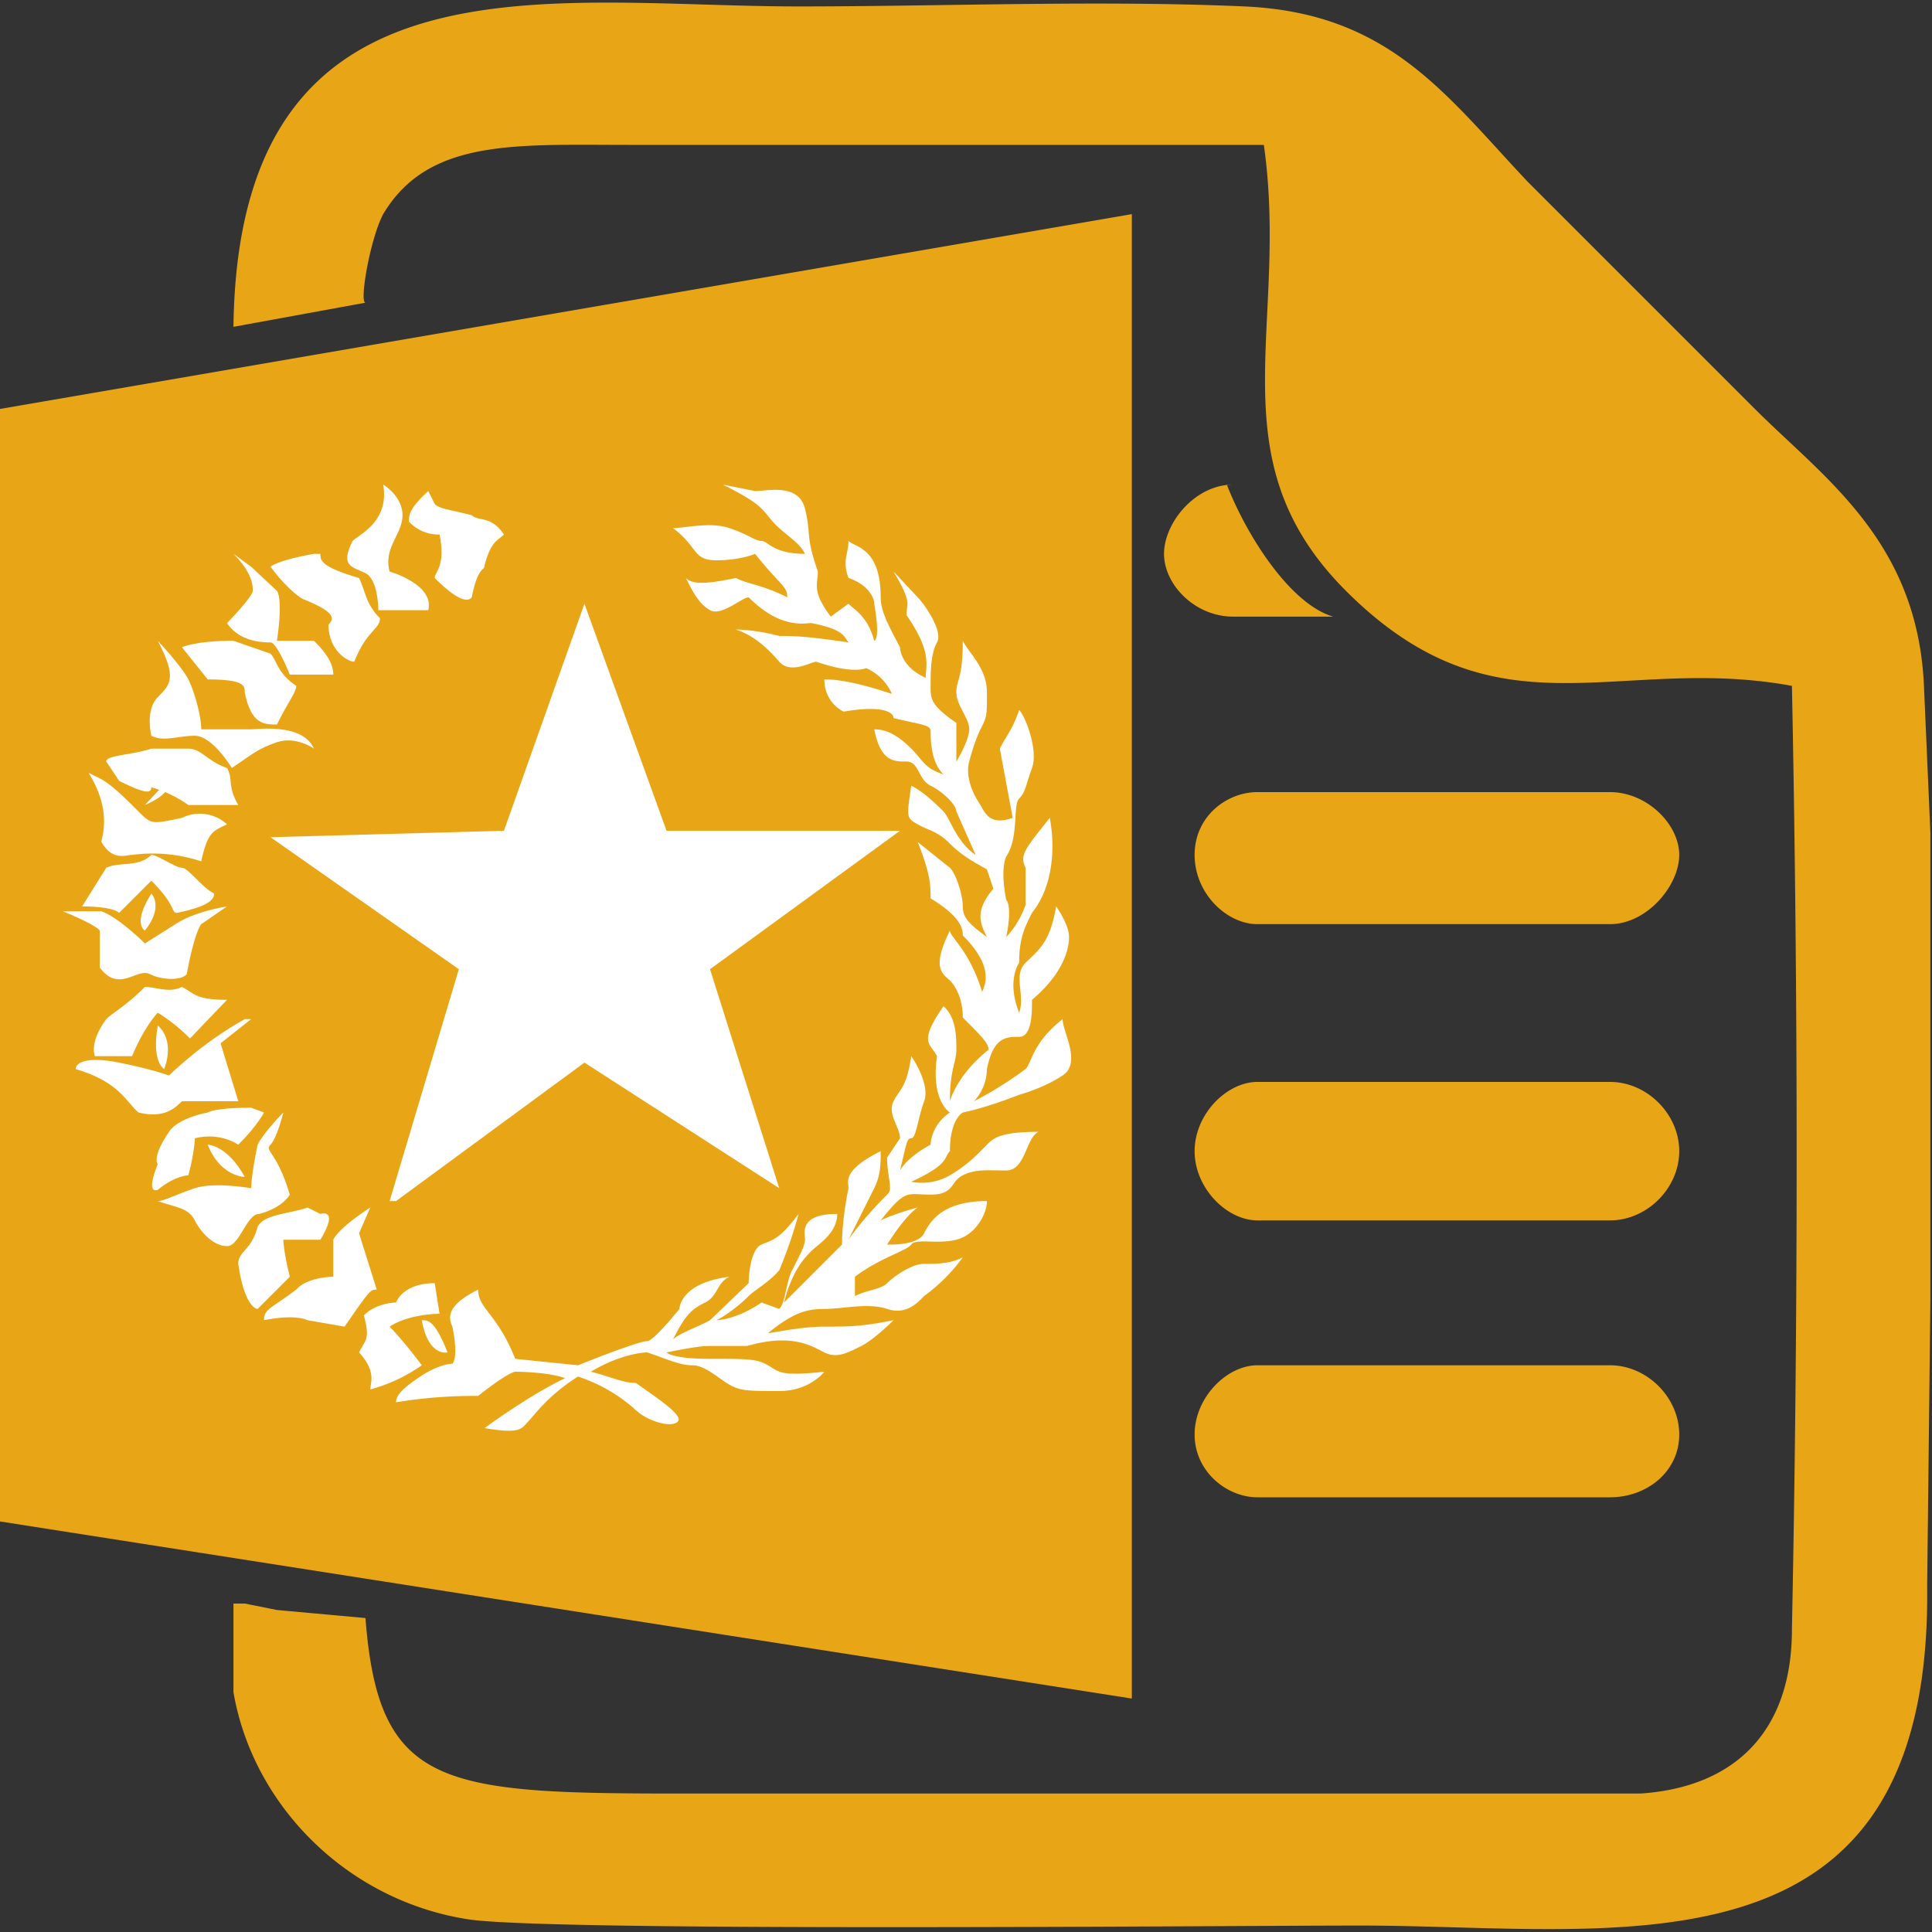 <svg xmlns="http://www.w3.org/2000/svg" width="1.6" height="1.6" viewBox="0 0 1.2 1.2" xmlns:v="https://vecta.io/nano"><rect x="0" y="0" width="1.2" height="1.2" fill="#333333" stroke="none"/><defs><clipPath id="A"><path d="M0 0h1v1.199H0zm0 0"/></clipPath><clipPath id="B"><path d="M0 0h1.199v1.199H0zm0 0"/></clipPath></defs><g fill-rule="evenodd"><g fill="#e8a617"><g clip-path="url(#A)"><path d="M.703.133v.922L0 .945V.254zm0 0"/></g><g clip-path="url(#B)"><path d="M.785.09C.801.203.754.285.836.367c.094.094.168.039.277.059a14.61 14.61 0 0 1 0 .586c0 .063-.035.098-.094.102H.422c-.148 0-.187-.004-.195-.109L.172 1 .152.996H.145v.055c.012.07.07.129.145.141.047.008.469.004.555.004.16 0 .355.039.352-.211L1.201.63V.563L1.195.426C1.191.336 1.133.297 1.09.254L.949.113C.898.059.863.008.773.004s-.187 0-.277 0C.34.004.148-.035.145.203L.227.188C.223.188.23.148.238.133.266.086.32.09.391.09zm-.02.211H.762c.012.031.039.074.066.082H.766C.742.383.723.363.723.344S.742.301.766.301zm.016.547H1c.023 0 .043.02.043.043S1.023.93 1 .93H.781C.762.93.742.914.742.891S.762.848.781.848zm0-.176H1c.023 0 .043.02.043.043S1.023.758 1 .758H.781C.762.758.742.738.742.715S.762.672.781.672zm0-.18H1c.023 0 .043.02.043.039S1.023.574 1 .574H.781C.762.574.742.555.742.531S.762.492.781.492"/></g></g><g fill="#fff"><path d="M.238.301C.242.324.223.332.219.336c-.008.016 0 .016.008.02s.008.023.008.023h.031C.27.363.242.355.242.355.238.34.25.332.25.32S.238.301.238.301m.211 0C.473.313.473.316.48.324s.016.012.02.02C.48.344.477.336.473.336S.465.332.453.328s-.027 0-.035 0c.016.012.012.02.027.02S.469.344.469.344c.016.02.02.02.02.027C.473.363.465.363.457.359.438.363.43.363.426.359.43.367.434.375.441.379S.461.371.465.371c.02.02.035.016.039.016.02.004.02.008.023.012C.5.395.492.395.484.395.469.391.457.391.457.391c.012.004.02.012.027.02s.02 0 .023 0C.53.419.538.415.538.415a.031.031 0 0 1 .016.016C.527.422.516.422.512.422c0 .008.004.016.012.02.023-.004.031 0 .031.004C.571.45.578.45.578.454c0 .016.004.023.008.027C.574.477.574.473.566.465S.551.453.543.453c.004.02.012.02.02.02S.57.484.578.488.594.5.594.504l.012.027C.594.523.59.508.586.504S.574.492.566.488C.563.508.563.508.57.512s.012.004.02.012.016.012.023.016l.004.012C.605.566.609.574.613.582.602.574.598.57.598.563S.594.543.59.539L.57.523c.008.02.008.027.008.035.02.012.02.02.02.023.016.016.016.027.012.035C.602.59.59.582.59.578.578.602.586.605.59.609s.008.012.008.023c.012.012.016.016.016.02C.594.668.59.684.59.684.59.664.594.66.594.652s0-.02-.008-.027C.57.648.578.648.582.656.578.684.59.691.59.691.578.699.578.711.578.711.563.719.559.727.559.727.563.711.563.707.566.707S.57.695.574.684.566.656.566.656C.563.676.559.676.555.684S.559.7.559.707L.551.719c0 .012.004.02 0 .023C.535.758.527.77.527.77L.543.738C.547.73.547.723.547.715.523.727.527.734.527.738.523.758.523.77.523.773l-.02.02-.016.016C.492.789.5.781.504.777S.52.766.52.754C.496.754.5.766.5.77S.496.781.492.789.488.809.484.813L.473.809C.457.82.445.82.445.82.453.816.461.809.465.805S.477.797.484.789C.492.77.496.754.496.754.484.77.48.77.473.773S.465.793.465.797L.441.82C.434.824.422.828.418.832.426.816.43.813.438.809S.445.797.453.793C.422.797.422.813.422.813s-.016.02-.02.02S.379.84.359.848L.32.844C.309.816.297.813.297.801.281.809.277.816.281.824c.004.02 0 .023 0 .023s-.008 0-.02.008S.246.867.246.871C.27.867.289.867.297.867.316.852.32.852.32.852s.02 0 .031.004C.328.867.301.887.301.887.324.891.324.887.328.883S.34.867.359.855a.1.1 0 0 1 .035.02c.008.008.023.012.027.008S.406.867.395.859C.387.859.379.855.367.852.387.84.402.84.402.84.414.844.422.848.43.848S.446.856.453.86.465.864.484.864.512.852.512.852C.484.855.484.852.477.848S.465.844.441.844.414.84.414.84C.434.836.438.836.441.836h.023c.028-.008.04 0 .048.004S.527.84.535.836.555.82.555.82C.535.824.527.824.512.824S.48.828.477.828C.492.816.5.813.512.813s.027-.004.039 0S.57.809.574.805A.11.11 0 0 0 .598.781C.59.785.582.785.574.785S.555.793.551.797.539.801.531.805V.793C.547.781.563.777.566.773S.582.773.594.77.613.754.613.746c-.027 0-.035.012-.039.02S.551.773.551.773C.563.754.57.75.57.75.555.754.547.758.547.758.563.738.563.742.578.742S.59.734.598.73.613.727.625.727.637.707.645.703C.621.703.617.707.613.711S.602.723.59.73.566.734.566.734C.59.723.586.719.59.715.59.695.598.691.598.691.613.688.633.68.633.68S.648.676.66.668s0-.027 0-.035C.641.648.641.66.637.664.621.676.605.684.605.684a.03.03 0 0 0 .008-.02c.004-.02.012-.02.02-.02S.641.629.641.621C.66.605.664.59.664.582S.656.563.656.563C.652.586.645.59.637.598s0 .02-.004.031c-.008-.02 0-.031 0-.031 0-.016.004-.023.008-.031C.66.543.652.508.652.508.637.527.633.531.637.539v.023C.633.574.625.582.625.582c.004-.02 0-.023 0-.023-.004-.02 0-.027 0-.027C.633.52.629.5.633.496S.637.488.641.477.637.445.633.441C.629.453.625.457.621.465l.008.043C.617.512.613.508.609.5.598.484.602.473.602.473S.605.461.609.453.613.445.613.43.602.406.598.398C.598.422.594.422.594.43s.008.016.008.023-.008.02-.008.02V.449C.578.438.578.434.578.426s0-.02.004-.027S.574.375.57.371L.555.355c.012.02.008.02.008.027.016.023.012.031.012.039C.559.414.559.402.559.402.551.387.547.379.547.371.547.34.531.34.527.336c0 .008-.004.012 0 .023.012.004.016.012.016.016.004.023 0 .023 0 .023C.539.383.531.379.527.375L.516.383C.504.367.508.363.508.355.5.332.504.332.5.316S.477.305.469.305m-.203 0C.254.316.254.32.254.324a.025.025 0 0 0 .019.008C.277.352.27.355.27.359.282.371.29.375.293.371.297.351.301.355.301.351.305.336.309.336.313.332.305.32.297.324.293.32.277.316.273.316.27.313M.145.344c.012.012.012.02.012.023S.145.383.141.387c.008.012.023.012.027.012s.012.02.012.02h.027C.207.41.199.402.195.398H.172c.004-.027 0-.031 0-.031L.156.352"/><path d="M.195.344C.172.348.168.352.168.352c.012.016.02.02.02.02.02.008.02.012.016.016 0 .016.012.023.016.023.008-.02.016-.02.016-.027C.227.375.227.367.223.359.199.352.199.348.199.344m.164.031l-.05.141L.168.52.285.602.242.746h.004L.363.66.484.738.441.602.559.516H.414zM.145.398C.121.398.113.402.113.402l.016.02c.023 0 .023.004.023.008.004.02.012.02.02.02C.18.434.184.43.184.426.172.418.172.41.168.406L.145.398"/><path d="M.098.398c.012.023.008.027 0 .035S.094.457.094.457c.008.004.016 0 .027 0s.023.02.023.02C.156.469.16.465.172.461s.023.004.023.004C.188.449.16.453.156.453H.125C.125.445.121.43.117.422S.098.398.098.398"/><path d="M.094.465C.082.469.066.469.066.473l.008.012c.016.008.02.008.02.004A.075.075 0 0 1 .117.5h.031C.141.488.145.484.141.477.129.473.125.465.117.465H.094"/><path d="M.055.48C.07.504.063.52.063.523.07.535.078.531.082.531a.096.096 0 0 1 .043.004C.129.516.133.516.141.512A.025.025 0 0 0 .113.508C.094.512.094.512.086.504S.07.488.063.484"/><path d="M.105.484.09.5C.109.492.105.484.105.484M.094.531C.086.539.074.535.066.539L.051.563c.02 0 .023.004.023.004l.02-.02c.016.016.012.02.016.02C.129.563.133.559.133.555.125.551.117.539.113.539S.098.531.094.531"/><path d="M.094.555C.082.574.09.578.09.578.102.563.094.555.094.555"/><path d="M.141.563S.121.566.109.574L.09.586S.074.57.063.566H.039s.02.008.023.012v.023c.012.016.023 0 .031.004s.02.004.023 0C.121.578.125.574.125.574M.113.613c-.008.004-.016 0-.023 0C.078.625.07.629.066.633.055.648.059.656.059.656h.023C.09.637.098.629.098.629a.11.11 0 0 1 .02.016L.141.621C.121.621.121.617.113.613"/><path d="M.152.633C.125.648.105.668.105.668S.094.664.074.66.047.66.047.664c.027.008.031.02.039.027C.102.695.109.688.113.684h.035L.137.648.156.633M.098.637C.094.66.102.664.102.664.109.645.098.637.098.637m.058.051C.133.688.129.691.129.691.109.695.105.703.105.703.094.719.098.723.098.723c-.008.02 0 .016 0 .016C.109.73.117.73.117.73.121.715.121.707.121.707.137.703.148.711.148.711.16.699.164.691.164.691m.012 0S.164.703.16.711C.156.73.156.738.156.738S.133.734.121.738.102.746.098.746C.109.75.117.75.121.758s.012.016.02.016.012-.02.02-.02C.176.75.18.742.18.742.172.715.164.715.168.711s.008-.02.008-.02"/><path d="M.129.711c.008.02.023.02.023.02C.141.711.129.711.129.711M.191.75C.18.754.164.754.16.762.156.777.148.777.148.785.152.813.16.813.16.813l.02-.02C.176.777.176.77.176.77h.023c.012-.02 0-.016 0-.016M.23.75S.211.762.207.77v.023s-.016 0-.023.008C.168.813.164.813.164.82c.02-.004.027 0 .027 0l.023.004C.23.801.23.801.234.801L.223.766M.27.797C.25.797.246.809.246.809s-.012 0-.02.008C.23.832.227.832.223.84.234.852.23.859.23.863A.102.102 0 0 0 .262.848C.25.832.242.824.242.824.254.816.273.816.273.816"/><path d="M.262.82c.004.023.016.02.016.02C.27.82.266.82.262.82"/></g></g></svg>